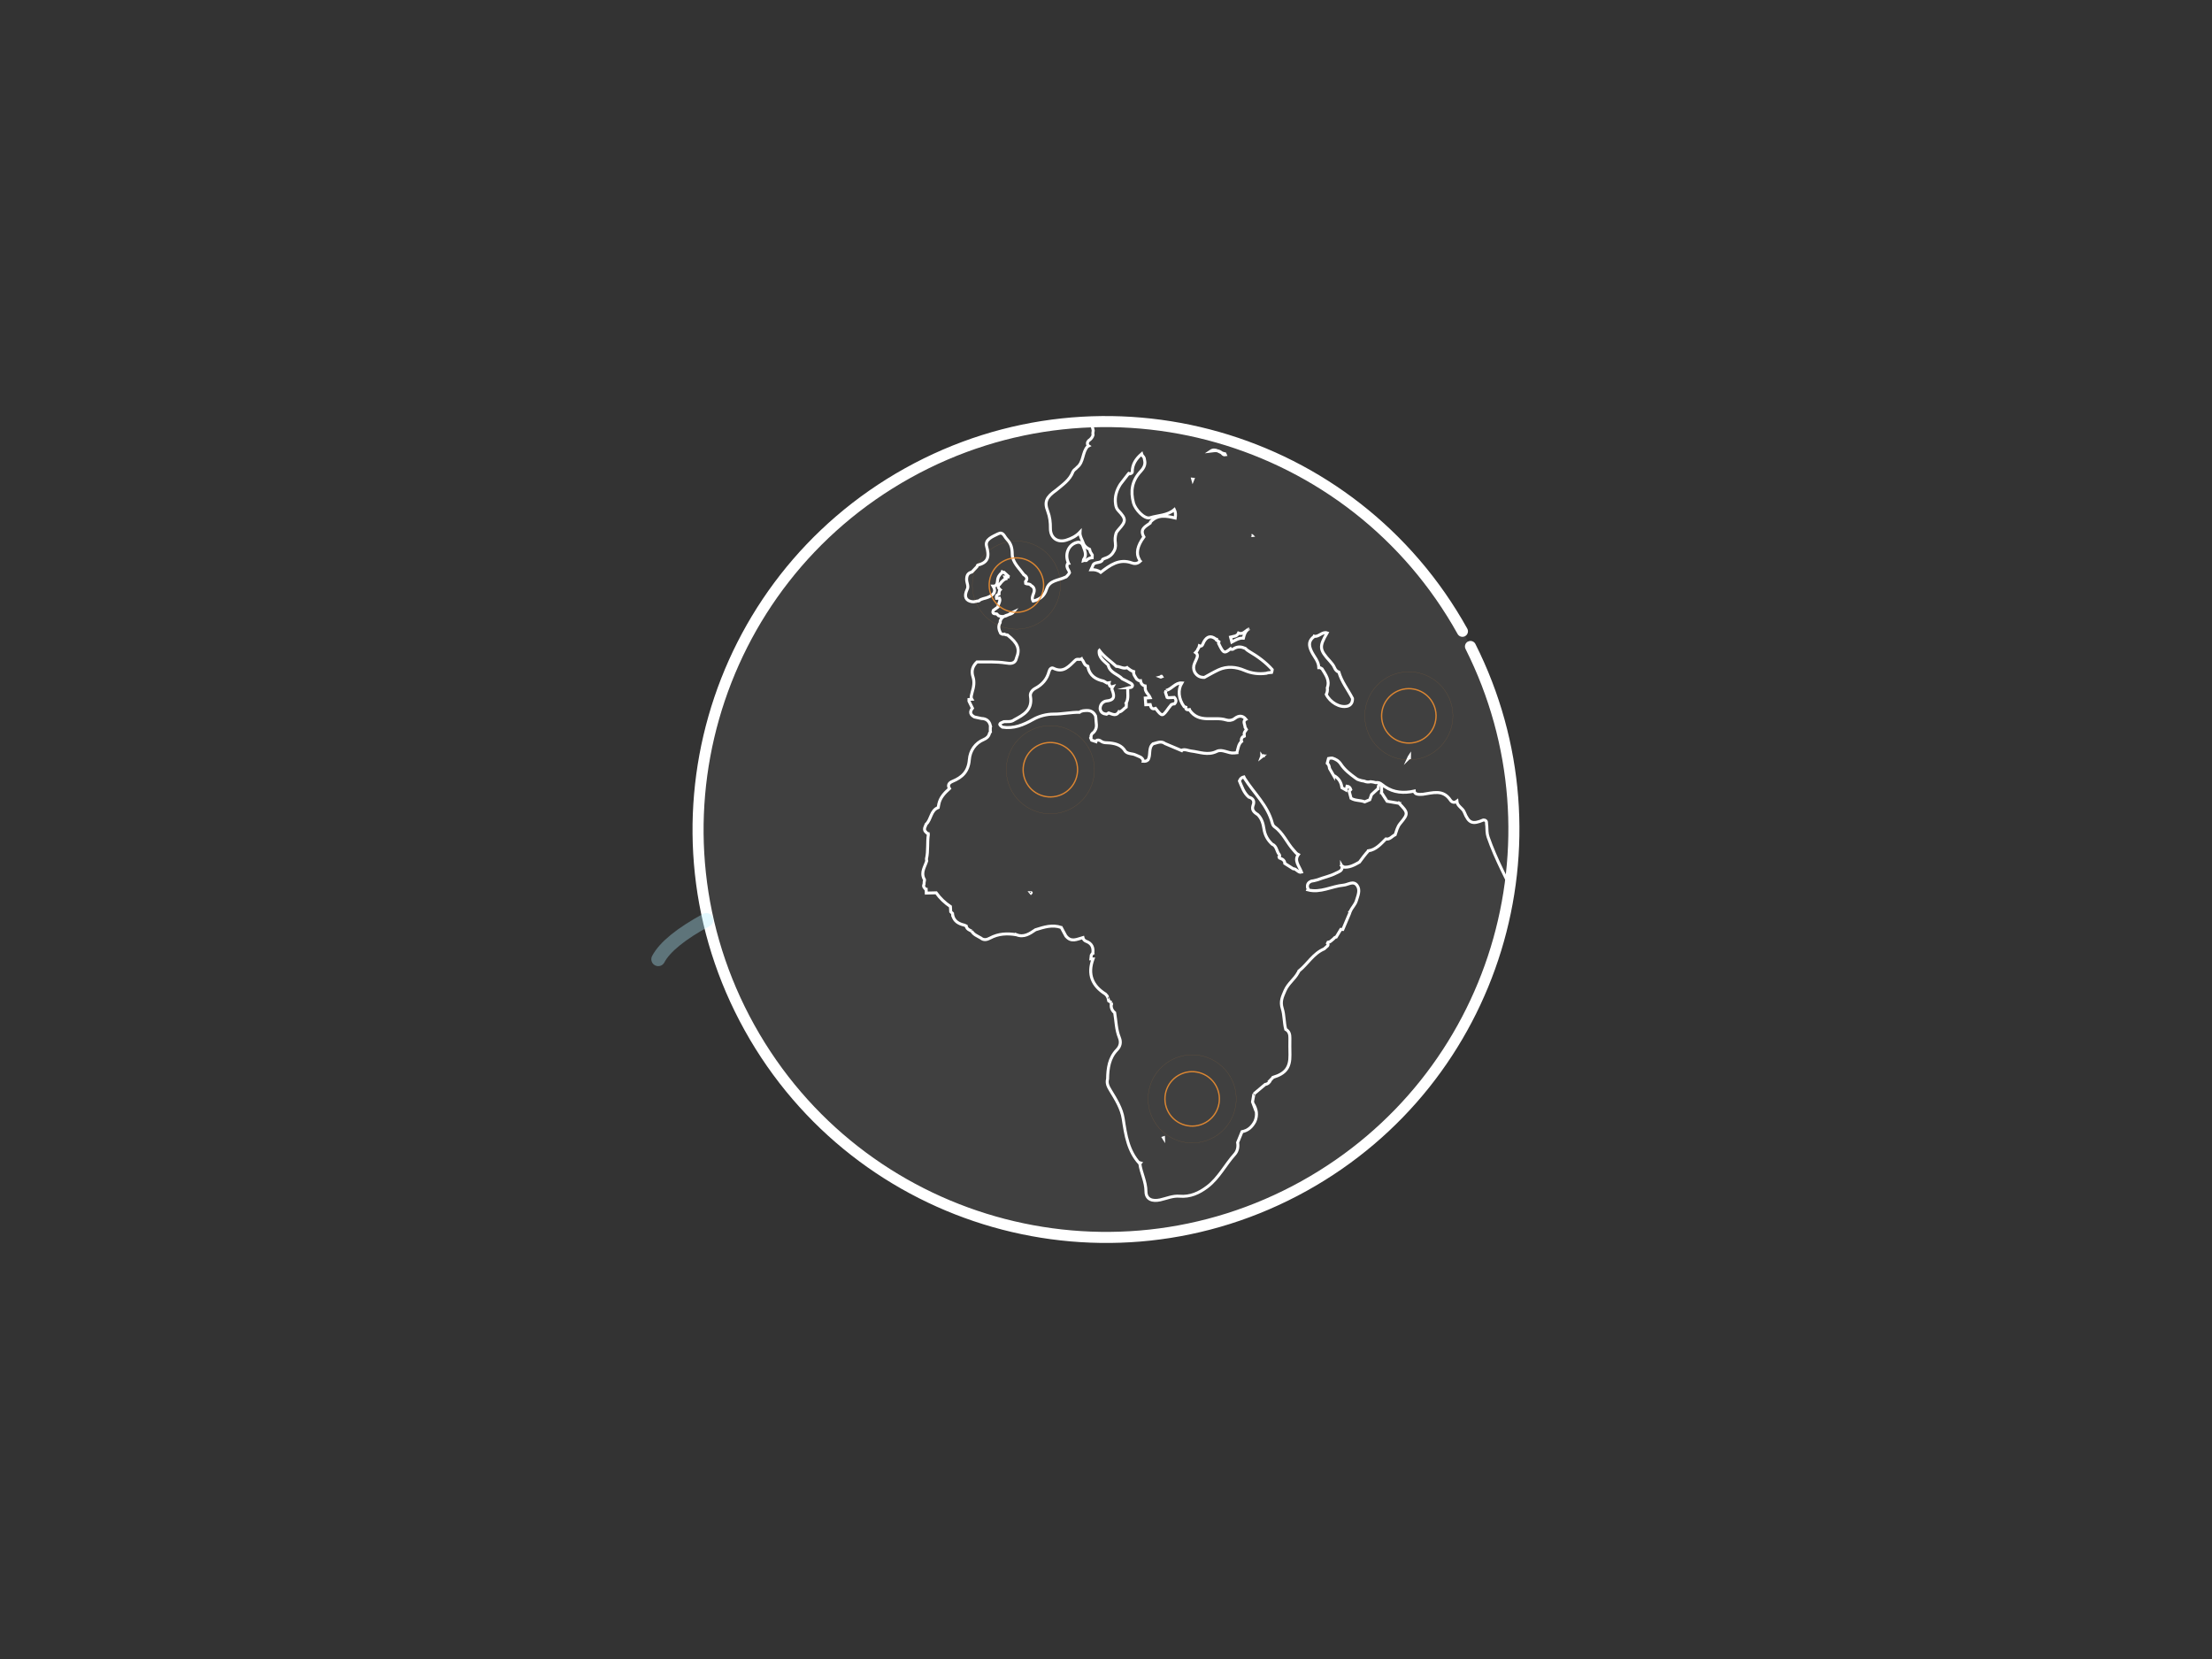 <svg xmlns="http://www.w3.org/2000/svg" viewBox="0 0 800 600" width="800" height="600" preserveAspectRatio="xMidYMid slice" style="width: 100%; height: 100%; transform: translate3d(0px, 0px, 0px);"><rect x="0" y="0" width="800" height="600" fill="#333333" stroke="none"/><defs><clipPath id="__lottie_element_2"><rect width="800" height="600" x="0" y="0"></rect></clipPath><mask id="__lottie_element_16" mask-type="alpha"><g transform="matrix(1,0,0,1,418.5,305.5)" opacity="1" style="display: block;"><path fill="rgb(168,172,165)" fill-opacity="1" d=" M-18.5,-153 C62.962,-153 129,-86.962 129,-5.5 C129,75.962 62.962,142 -18.5,142 C-99.962,142 -166,75.962 -166,-5.5 C-166,-86.962 -99.962,-153 -18.5,-153z"></path></g></mask><mask id="__lottie_element_23" mask-type="alpha"><g transform="matrix(1,0,0,1,418.5,305.5)" opacity="1" style="display: block;"><path fill="rgb(168,172,165)" fill-opacity="1" d=" M-18.5,-153 C62.962,-153 129,-86.962 129,-5.5 C129,75.962 62.962,142 -18.5,142 C-99.962,142 -166,75.962 -166,-5.5 C-166,-86.962 -99.962,-153 -18.5,-153z"></path></g></mask><clipPath id="__lottie_element_26"><path d="M0,0 L150,0 L150,150 L0,150z"></path></clipPath><mask id="__lottie_element_35" mask-type="alpha"><g transform="matrix(1,0,0,1,418.5,305.5)" opacity="1" style="display: block;"><path fill="rgb(168,172,165)" fill-opacity="1" d=" M-18.5,-153 C62.962,-153 129,-86.962 129,-5.5 C129,75.962 62.962,142 -18.5,142 C-99.962,142 -166,75.962 -166,-5.5 C-166,-86.962 -99.962,-153 -18.5,-153z"></path></g></mask><clipPath id="__lottie_element_39"><path d="M0,0 L150,0 L150,150 L0,150z"></path></clipPath><mask id="__lottie_element_48" mask-type="alpha"><g transform="matrix(1,0,0,1,418.5,305.5)" opacity="1" style="display: block;"><path fill="rgb(168,172,165)" fill-opacity="1" d=" M-18.5,-153 C62.962,-153 129,-86.962 129,-5.5 C129,75.962 62.962,142 -18.5,142 C-99.962,142 -166,75.962 -166,-5.5 C-166,-86.962 -99.962,-153 -18.5,-153z"></path></g></mask><clipPath id="__lottie_element_52"><path d="M0,0 L150,0 L150,150 L0,150z"></path></clipPath><mask id="__lottie_element_61" mask-type="alpha"><g transform="matrix(1,0,0,1,418.5,305.5)" opacity="1" style="display: block;"><path fill="rgb(168,172,165)" fill-opacity="1" d=" M-18.5,-153 C62.962,-153 129,-86.962 129,-5.5 C129,75.962 62.962,142 -18.5,142 C-99.962,142 -166,75.962 -166,-5.5 C-166,-86.962 -99.962,-153 -18.5,-153z"></path></g></mask><clipPath id="__lottie_element_65"><path d="M0,0 L150,0 L150,150 L0,150z"></path></clipPath></defs><g clip-path="url(#__lottie_element_2)"><g transform="matrix(0.486,0.874,-0.874,0.486,404.178,318.843)" opacity="1" style="display: block;"><path stroke-linecap="round" stroke-linejoin="miter" fill-opacity="0" stroke-miterlimit="4" stroke="rgb(255,255,255)" stroke-opacity="1" stroke-width="4" d=" M-12.291,-152.872 C66.291,-149.618 129,-84.882 129,-5.5 C129,75.962 62.962,142 -18.5,142 C-99.962,142 -166,75.962 -166,-5.5 C-166,-86.962 -99.962,-153 -18.5,-153"></path></g><g style="display: block;" transform="matrix(1,0,0,1,418.5,305.5)" opacity="0.935"><path fill="rgb(255,255,255)" fill-opacity="0.07" d=" M-18.5,-153 C62.962,-153 129,-86.962 129,-5.5 C129,75.962 62.962,142 -18.5,142 C-99.962,142 -166,75.962 -166,-5.5 C-166,-86.962 -99.962,-153 -18.5,-153z"></path></g><g mask="url(#__lottie_element_23)" style="display: block;"><g transform="matrix(0.538,-0.01,0.01,0.538,470.936,225.233)" opacity="1"><g opacity="1" transform="matrix(1,0,0,1,0,0)"><path stroke-linecap="butt" stroke-linejoin="miter" fill-opacity="0" stroke-miterlimit="10" stroke="rgb(255,255,255)" stroke-opacity="1" stroke-width="2" d=" M229.306,161.004 C230.29,165.444 232.847,169.208 234.246,173.453 C234.826,174.761 235.249,176.315 235.961,177.415 C235.887,182.357 235.388,187.283 234.814,192.198 C234.851,193.874 235.573,195.171 236.897,196.127 C237.864,196.64 238.841,197.135 239.817,197.622 C240.625,199.312 242.051,200.477 243.442,201.67 C243.671,201.828 243.89,201.995 244.115,202.155 C244.493,204.175 244.893,206.186 246.197,207.887 C246.197,207.887 246.197,207.889 246.197,207.889 C246.192,207.966 246.202,208.045 246.201,208.121 C243.94,209.139 245.416,210.777 245.658,212.21 C245.677,212.786 245.916,213.227 246.404,213.515 C246.766,213.588 247.115,213.689 247.459,213.814 C250.811,218.248 254.659,222.002 260.108,223.578 C261.622,222.063 260.66,220.555 260.093,219.049 C260.124,218.093 260.153,217.133 260.181,216.177 C260.181,216.177 260.18,216.158 260.18,216.158 C259.641,215.263 259.095,214.379 257.967,214.416 C257.678,211.454 257.806,208.428 256.639,205.605 C255.075,204.397 253.507,203.196 251.943,201.989 C251.943,201.989 251.943,201.989 251.943,201.989 C249.667,200.183 247.384,198.375 245.104,196.573 C245.137,196.404 245.174,196.249 245.197,196.065 C245.442,192.681 243.689,189.919 241.788,187.655 C239.466,184.902 238.983,182.343 240.412,179.201 C240.38,178.904 240.345,178.605 240.311,178.31 C240.518,178.214 240.727,178.123 240.953,178.001 C241.424,177.618 241.797,177.156 242.058,176.597 C242.765,175.219 242.651,173.63 242.916,172.143 C243.034,172.044 243.164,171.957 243.302,171.883 C243.628,172.427 243.966,172.961 244.287,173.5 C244.706,173.92 245.173,174.276 245.715,174.516 C247.232,175.063 248.747,175.589 250.314,175.833 C253.939,179.355 257.561,182.879 261.19,186.402 C261.264,187.587 261.333,188.768 261.405,189.95 C261.88,190.41 262.406,190.478 262.979,190.153 C263.12,190.038 263.239,189.924 263.347,189.806 C265.442,190.395 266.461,187.973 268.205,187.59 C268.783,186.015 270.639,185.211 270.661,183.298 C279.914,180.311 281.906,177.023 280.962,166.312 C280.472,165.887 279.981,165.458 279.487,165.027 C279.49,164.634 279.501,164.242 279.505,163.848 C279.505,163.848 279.504,163.848 279.504,163.848 C279.335,158.9 276.465,155.611 272.931,152.782 C267.215,148.204 264.815,146.001 264.467,142.605 C265.642,140.147 265.837,137.113 267.482,134.941 C268.16,134.199 268.765,133.433 268.654,132.397 C269.076,132.767 269.555,133.022 270.029,132.823 C273.733,131.268 276.752,131.644 279.395,135.116 C280.591,136.69 282.499,136.25 283.88,134.783 C285.053,133.537 285.977,132.027 287.586,131.269 C288.103,131.113 288.612,130.925 289.106,130.699 C290.731,129.667 292.755,129.768 294.373,128.732 C295.766,127.607 297.431,127.047 299.122,126.815 C306.267,125.831 311.017,121.196 315.602,116.052 C318.195,113.138 318.203,109.142 320.298,106.095 C321.402,102.337 323.454,99.058 325.157,95.591 C327.097,91.649 327.936,87.49 325.406,83.424 C324.442,81.875 324.046,80.255 323.973,78.487 C323.37,77.328 322.991,76.119 322.75,74.877 C322.761,74.062 322.775,73.246 322.787,72.429 C322.669,72.436 322.554,72.442 322.435,72.45 C322.411,72.122 322.393,71.792 322.381,71.467 C320.439,68.084 317.766,65.237 316.014,61.65 C315.034,59.639 313.392,57.872 311.116,58.208 C311.116,58.208 311.116,58.208 311.116,58.208 C310.031,56.704 309.324,55.283 310.772,53.47 C312.916,50.777 314.229,47.262 318.165,46.517 C319.906,46.191 320.687,44.786 320.65,43.027 C320.62,41.514 319.85,40.006 318.443,39.957 C314.66,39.83 311.105,35.972 307.017,39.517 C305.297,41.007 303.363,39.407 301.871,38.133 C300.782,37.201 299.805,35.315 300.761,34.567 C304.113,31.952 304.477,26.713 308.93,25.015 C310,26.934 309.784,29.402 311.689,30.736 C312.652,31.463 313.674,32.017 314.936,31.791 C317.617,29.943 321.294,30.361 323.889,28.322 C323.98,28.442 324.067,28.565 324.156,28.685 C326.302,30.398 325.637,32.877 325.824,35.125 C326.162,39.201 328.004,41.196 332.19,39.935 C332.76,39.59 333.254,39.147 333.735,38.693 C335.795,40.154 337.378,41.805 335.03,45.012 C334.919,47.773 335.934,50.413 335.643,53.239 C335.43,55.3 336.427,57.18 338.529,57.862 C340.656,58.557 342.292,57.714 343.217,55.574 C343.281,55.245 343.289,54.935 343.255,54.634 C343.438,54.615 343.612,54.565 343.769,54.458 C349.051,55.795 349.984,52.903 349.329,48.465 C349.329,48.465 349.328,48.465 349.328,48.465 C349.328,48.465 349.329,48.462 349.329,48.462 C349.617,48.526 349.913,48.552 350.208,48.541 C350.001,48.022 349.793,47.502 349.587,46.986 C349.151,45.872 348.711,44.761 348.275,43.652 C347.896,43.09 347.515,42.53 347.134,41.968 C347.213,41.898 347.296,41.839 347.375,41.762 C347.738,41.181 347.672,40.66 347.178,40.194 C347.178,40.194 346.949,40.389 346.949,40.389 C346.811,37.329 345.423,35.235 342.482,34.352 C342.482,34.352 342.498,34.346 342.498,34.346 C342.359,33.179 342.008,32.229 341.458,31.487 C341.048,30.516 340.397,29.647 339.948,28.702 C339.623,28.242 339.262,27.828 338.812,27.487 C338.683,27.391 338.564,27.281 338.441,27.174 C339.626,24.619 342.088,22.767 342.84,19.972 C342.722,19.873 342.606,19.772 342.491,19.67 C343.696,18.42 344.112,16.951 344.116,15.112 C344.124,8.523 346.004,6.568 352.351,6.114 C357.223,5.762 359.45,3.356 359.95,-2.139 C361.48,-2.288 362.298,-3.457 362.934,-4.934 C368.509,-17.901 372.669,-31.158 370.991,-45.634 C370.955,-46.264 370.837,-46.871 370.627,-47.465 C366.911,-51.051 367.91,-56.212 366.477,-60.555 C366.511,-60.505 366.536,-60.454 366.569,-60.402 C367.507,-59.072 368.76,-58.098 370.079,-57.202 C370.382,-57.044 370.694,-56.911 371.012,-56.793 C370.316,-52.254 372.672,-44.298 375.769,-41.198 C375.569,-40.964 375.382,-40.708 375.222,-40.394 C374.676,-37.305 376.705,-34.52 376.27,-31.452 C376.365,-30.887 376.498,-30.335 376.732,-29.809 C377.75,-27.519 378.405,-25.038 380.267,-23.23 C380.527,-23.137 380.786,-23.04 381.042,-22.944 C381.8,-22.707 382.869,-21.206 383.282,-22.616 C384.52,-26.829 386.183,-24.876 387.957,-23.223 C388.23,-23.218 388.508,-23.233 388.781,-23.261 C390.834,-25.463 387.814,-26.298 387.593,-27.889 C386.632,-29.144 385.716,-30.45 384.193,-31.076 C379.75,-33.902 381.679,-39.075 380.032,-42.932 C380.105,-43.289 380.106,-43.649 380.038,-44.006 C380.038,-44.006 380.038,-44.006 380.038,-44.006 C380.038,-44.006 380.039,-44.006 380.04,-44.006 C380.555,-44.307 381.071,-44.603 381.587,-44.904 C382.819,-44.962 384.241,-44.852 383.261,-46.878 C378.818,-55.645 372.494,-63.353 369.356,-72.851 C369.615,-75.727 367.633,-77.186 365.804,-78.741 C365.421,-79.903 365.031,-81.065 364.646,-82.228 C363.138,-82.252 361.262,-82.673 362.265,-79.944 C362.771,-79.385 363.107,-78.51 363.909,-78.492 C363.065,-77.545 361.941,-76.8 361.632,-75.474 C359.415,-78.002 356.639,-79.775 353.644,-81.256 C351.709,-81.776 349.827,-81.584 347.985,-80.82 C346.819,-79.929 345.66,-79.048 344.445,-78.25 C344.044,-78.055 343.65,-77.832 343.279,-77.575 C342.182,-79.142 340.313,-80.267 340.469,-82.546 C341.363,-82.507 342.4,-82.224 342.855,-83.299 C343.005,-83.655 342.725,-84.553 342.407,-84.706 C341.053,-85.372 339.948,-84.912 339.211,-83.555 C339.04,-83.38 338.87,-83.206 338.697,-83.031 C338.635,-83.085 338.579,-83.144 338.515,-83.198 C336.309,-85.351 338.043,-87.547 338.452,-89.724 C339.798,-96.855 343.19,-103.39 344.35,-110.563 C346.131,-121.568 346.78,-122.364 357.196,-124.625 C357.35,-124.854 357.504,-125.082 357.661,-125.307 C357.851,-126.138 358.172,-126.695 358.581,-127.074 C359.356,-127.301 360.118,-127.559 360.872,-127.835 C362.533,-127.897 364.337,-127.504 365.109,-128.854 C365.466,-129.48 365.852,-130.011 366.256,-130.47 C369.654,-132.478 373.058,-133.036 376.783,-131.583 C377.686,-131.154 378.596,-130.758 379.559,-130.562 C378.945,-129.476 379.184,-128.809 381.738,-129.195 C384.039,-129.544 385.176,-132.286 387.688,-132.106 C387.688,-132.106 387.688,-132.105 387.688,-132.105 C387.752,-131.757 387.834,-131.415 387.937,-131.078 C387.937,-131.078 388.317,-131.149 388.317,-131.149 C388.317,-131.149 388.704,-131.149 388.704,-131.149 C388.137,-132.605 393.793,-134.907 388.118,-135.669 C386.677,-136.22 385.73,-137.399 385.589,-138.629 C385.613,-138.977 385.643,-139.327 385.685,-139.672 C385.703,-139.737 385.707,-139.803 385.73,-139.869 C386.494,-141.952 386.77,-144.09 386.897,-146.246 C387.177,-147.856 387.352,-149.473 387.213,-151.122 C387.149,-151.351 387.132,-151.56 387.087,-151.778 C387.094,-151.932 387.1,-152.085 387.107,-152.237 C388.144,-153.445 388.383,-155.184 389.011,-156.663 C391.865,-158.93 394.919,-159.362 398.192,-157.695 C398.988,-156.7 399.667,-155.884 400.275,-155.221 C401.03,-153.604 402.726,-152.77 404.252,-152.499 C405.884,-152.211 406.01,-153.596 406.248,-154.838 C406.718,-155.3 407.221,-155.842 407.797,-156.487 C407.846,-157.868 408.425,-159.176 408.996,-160.477 C409.534,-161.084 410.208,-161.476 411.145,-161.476 C411.163,-161.096 411.163,-160.709 411.128,-160.315 C411.232,-158.956 411.961,-157.632 411.484,-156.237 C409.049,-149.143 409.752,-141.623 409.06,-134.339 C408.604,-129.536 407.8,-125.611 404.417,-122.337 C404.55,-122.118 404.623,-121.875 404.631,-121.616 C407.769,-120.454 407.987,-117.959 406.91,-115.381 C405.415,-111.797 406.31,-108.544 407.304,-105.091 C408.683,-100.307 410.93,-95.996 413.484,-91.825 C417.546,-85.192 421.736,-78.639 425.747,-71.974 C426.714,-70.365 426.847,-67.489 429.176,-67.962 C431.372,-68.409 431.706,-71.124 432.108,-73.257 C432.776,-76.811 429.968,-80.068 431.253,-83.674 C434.361,-84.519 435.209,-85.959 432.43,-88.357 C432.43,-88.357 432.43,-88.358 432.43,-88.358 C432.066,-91.456 430.961,-95.246 434.166,-96.96 C438.851,-99.468 436.56,-101.267 434.601,-103.975 C432.529,-106.838 430.1,-110.132 434.246,-113.435 C435.019,-113.021 435.825,-113.196 435.861,-114.05 C435.906,-115.17 435.449,-116.248 434.066,-116.398 C434.066,-116.398 434.066,-116.397 434.063,-116.397 C434.063,-116.397 434.063,-116.398 434.063,-116.398 C433.934,-119.697 428.951,-120.084 429.751,-123.942 C430.767,-128.477 429.116,-129.532 425.186,-127.617 C425.186,-127.617 425.184,-127.617 425.184,-127.617 C422.684,-128.588 422.736,-130.953 422.637,-133.011 C422.479,-136.345 422.549,-139.686 421.498,-142.903 C420.403,-145.499 420.449,-147.752 423.277,-149.179 C423.369,-149.301 423.456,-149.431 423.544,-149.557 C423.984,-149.323 424.423,-149.088 424.868,-148.855 C425.368,-150.341 425.873,-151.828 426.374,-153.315 C427.021,-153.307 427.668,-153.297 428.315,-153.289 C428.346,-152.328 428.259,-150.883 429.273,-150.842 C430.886,-150.781 430.573,-152.349 430.573,-153.482 C430.573,-153.482 430.573,-153.482 430.573,-153.482 C434.268,-159.324 435.635,-159.714 441.355,-156.249 C442.693,-155.441 443.931,-154.684 445.536,-155.018 C443.692,-167.277 448.146,-177.467 455.446,-186.725 C457.751,-187.638 461.463,-184.814 462.425,-188.449 C463.442,-192.28 460.399,-195.033 457.481,-196.742 C454.719,-198.359 452.836,-200.498 451.249,-203.129 C451.051,-203.661 450.853,-204.195 450.655,-204.728 C449.708,-206.919 445.331,-206.76 446.812,-210.617 C446.812,-210.617 446.812,-210.617 446.808,-210.617 C449.484,-219.042 448.811,-221.671 442.402,-227.075 C440.868,-228.37 440.026,-229.804 441.362,-231.552 C443.342,-234.142 443.498,-230.928 444.438,-230.343 C445.921,-229.413 447.406,-228.612 449.199,-228.638 C450.055,-231.652 450.65,-235.031 455.082,-233.115 C457.37,-229.249 460.331,-230.03 463.442,-231.85 C463.445,-231.85 463.445,-231.85 463.445,-231.85 C464.562,-230.905 465.655,-231.051 466.738,-231.919 C468.019,-231.893 468.932,-232.323 468.821,-233.842 C468.684,-235.776 467.186,-236.162 465.737,-236.583 C465.678,-236.792 465.556,-236.955 465.379,-237.073 C465.852,-240.086 465.288,-242.609 462.278,-243.978 C462.278,-243.978 462.278,-243.979 462.275,-243.979 C461.613,-245.049 460.829,-246.073 461.063,-247.47 C463.615,-249.091 464.934,-250.968 462.303,-253.675 C462.303,-253.675 462.303,-253.673 462.303,-253.673 C462.99,-257.532 461.129,-259.238 457.588,-259.526 C457.588,-259.526 457.588,-259.525 457.588,-259.525 C455.249,-260.235 452.913,-260.94 450.577,-261.648 C449.477,-258.88 445.88,-258.61 444.912,-255.709 C443.777,-256.131 442.647,-256.552 441.512,-256.973 C439.586,-257.645 437.77,-259.95 435.635,-257.37 C435.635,-257.369 435.635,-257.367 435.639,-257.366 C435.639,-257.366 435.642,-257.347 435.642,-257.347 C433.748,-259.936 430.883,-259.249 428.34,-259.575 C423.424,-260.203 418.363,-260.205 413.603,-261.441 C404.716,-263.747 396.032,-265.849 387.1,-261.674 C384.868,-260.629 382.32,-260.043 379.747,-260.731 C375.599,-257.014 379.576,-255.384 381.621,-253.373 C383.928,-251.102 387.729,-249.508 386.007,-245.645 C383.058,-248.639 379.122,-249.992 375.632,-252.09 C375.237,-252.511 374.875,-253.037 374.508,-253.546 C374.481,-255.607 373.218,-256.621 369.421,-255.492 C369.567,-255.12 369.713,-254.746 369.861,-254.372 C369.808,-254.327 369.762,-254.293 369.706,-254.243 C369.277,-250.454 367.545,-248.545 363.487,-248.448 C361.702,-248.406 359.487,-248.621 357.794,-247.266 C357.818,-247.277 357.84,-247.288 357.864,-247.297 C357.864,-247.297 357.774,-247.253 357.774,-247.253 C357.781,-247.258 357.787,-247.262 357.794,-247.266 C356.046,-246.509 354.284,-245.815 352.712,-244.641 C348.119,-241.199 344.376,-241.949 341.745,-246.839 C341.067,-248.097 340.288,-249.148 339.079,-249.86 C338.708,-250.264 338.335,-250.668 337.967,-251.072 C331.398,-254.796 324.72,-253.669 319.297,-249.47 C314.012,-245.378 309.98,-244.829 305.507,-249.887 C301.705,-248.017 296.321,-248.53 295.404,-251.458 C292.663,-260.213 288.145,-256.864 283.349,-254.705 C283.349,-254.705 283.349,-254.705 283.349,-254.705 C282.163,-254.555 280.976,-254.406 279.788,-254.257 C276.772,-254.818 273.774,-255.115 270.86,-253.741 C270.86,-253.741 270.86,-253.741 270.86,-253.741 C267.855,-252.468 262.325,-256.555 262.093,-249.402 C260.71,-248.9 259.019,-248.64 259.219,-246.563 C259.337,-245.384 260.089,-244.991 261.175,-245.634 C261.175,-245.633 261.175,-245.633 261.175,-245.633 C262.229,-242.376 269.488,-238.756 260.643,-236.082 C258.751,-235.779 256.86,-235.476 254.956,-235.177 C254.959,-235.176 254.961,-235.175 254.961,-235.175 C253.657,-234.874 252.353,-234.574 251.046,-234.273 C249.316,-231.042 246.148,-232.448 243.604,-231.854 C243.454,-231.766 243.308,-231.673 243.164,-231.577 C242.626,-232.092 241.996,-232.442 241.479,-232.011 C240.474,-231.174 240.91,-230.387 241.446,-229.621 C241.298,-229.274 241.187,-228.899 241.137,-228.476 C241.75,-226.181 241.438,-223.687 242.342,-221.45 C235.854,-221.95 231.671,-227.795 225.726,-229.562 C225.668,-230.169 225.606,-230.773 225.545,-231.378 C226.613,-231.083 228.173,-230.455 228.216,-232.148 C228.276,-234.405 226.553,-235.46 224.44,-235.715 C224.44,-235.715 224.44,-235.716 224.44,-235.716 C224.395,-236.095 224.27,-236.448 224.072,-236.77 C223.326,-238.247 222.58,-239.724 221.834,-241.203 C218.477,-242.836 215.586,-247.35 211.261,-243.003 C211.261,-243.002 211.261,-243.001 211.261,-243.001 C209.422,-243.553 207.583,-244.552 205.747,-244.548 C203.46,-244.541 200.941,-244.009 201.668,-240.416 C201.996,-238.788 204.711,-236.942 201.684,-235.494 C198.721,-234.074 195.781,-231.219 192.228,-234.317 C191.731,-234.267 191.241,-234.22 190.748,-234.174 C189.39,-233.486 188.307,-233.238 187.458,-233.38 C187.132,-233.522 186.806,-233.658 186.48,-233.791 C185.611,-234.45 185.171,-235.815 185.118,-237.806 C180.844,-237.025 176.575,-236.242 172.301,-235.462 C168.871,-232.259 164.865,-232.036 160.733,-233.414 C158,-234.325 155.632,-235.273 156.168,-230.706 C156.456,-229.938 156.742,-229.172 157.032,-228.405 C157.032,-228.405 157.031,-228.407 157.034,-228.407 C157.031,-228.406 157.032,-228.405 157.032,-228.405 C155.377,-225.366 153.734,-222.314 149.738,-222.128 C149.423,-222.54 149.107,-222.951 148.792,-223.365 C148.792,-223.364 148.792,-223.364 148.792,-223.364 C148.792,-223.364 148.792,-223.364 148.792,-223.364 C152.501,-232.58 153.792,-242.508 156.8,-251.936 C155.653,-253.209 154.503,-254.483 153.355,-255.755 C153.402,-256.138 153.377,-256.517 153.286,-256.892 C153.286,-256.892 153.285,-256.892 153.285,-256.892 C149.125,-262.25 143.167,-264.788 137.36,-267.571 C137.36,-267.571 137.268,-267.602 137.268,-267.602 C135.9,-266.442 134.113,-266.2 132.592,-265.373 C131.744,-264.785 130.9,-264.199 130.051,-263.614 C130.051,-263.614 130.049,-263.614 130.049,-263.615 C127.146,-262.188 128.245,-266.015 126.665,-266.33 C126.665,-266.33 126.665,-266.33 126.665,-266.33 C126.665,-266.33 126.665,-266.33 126.665,-266.33 C125.927,-266.486 125.13,-266.914 124.464,-266.754 C121.416,-266.028 118.211,-263.978 117.786,-269.924 C117.632,-272.091 114.49,-272.208 112.382,-272.381 C110.218,-272.56 109.224,-271.038 108.81,-269.223 C107.732,-264.538 107.059,-259.854 110.783,-255.889 C110.801,-254.658 110.816,-253.427 110.831,-252.199 C110.831,-252.199 110.831,-252.199 110.834,-252.199 C110.834,-252.199 110.831,-252.198 110.831,-252.197 C110.019,-252.142 109.204,-252.089 108.389,-252.035 C108.168,-251.332 107.948,-250.625 107.725,-249.921 C107.581,-249.527 107.438,-249.133 107.293,-248.738 C107.293,-248.738 107.293,-248.738 107.293,-248.738 C106.825,-248.348 106.355,-247.956 105.882,-247.566 C105.882,-247.566 105.882,-247.565 105.882,-247.564 C103.997,-246.095 102.684,-241.698 99.679,-246.809 C99.085,-247.822 95.577,-245.513 93.531,-243.207 C92.601,-243.091 92.175,-242.132 92.055,-240.668 C92.055,-240.668 92.055,-240.667 92.055,-240.666 C91.003,-238.341 88.603,-237.65 86.882,-236.139 C81.678,-231.577 76.274,-227.092 76.03,-219.176 C77.126,-218.794 78.223,-218.414 79.321,-218.034 C79.321,-218.034 79.318,-218.034 79.318,-218.034 C80.139,-217.574 80.958,-217.114 81.777,-216.655 C81.777,-216.655 81.777,-216.655 81.777,-216.655 C82.558,-215.592 83.523,-214.586 82.897,-213.064 C82.143,-212.983 81.391,-212.9 80.638,-212.823 C77.644,-210.131 73.908,-209.124 70.221,-208.031 C66.818,-207.022 66.414,-205.423 67.729,-201.89 C69.717,-196.559 74.495,-194.937 78.204,-191.867 C78.56,-188.83 76.461,-189.327 74.787,-189.219 C74.562,-189.314 74.331,-189.404 74.098,-189.492 C70.723,-191.73 67.401,-194.141 62.972,-192.863 C62.891,-194.324 62.009,-194.888 60.706,-194.984 C59.789,-193.511 58.996,-192.036 60.689,-190.552 C59.91,-190.101 59.134,-189.65 58.355,-189.2 C58.347,-188.817 58.338,-188.433 58.33,-188.047 C58.33,-188.048 58.63,-187.741 58.63,-187.741 C58.63,-187.738 58.629,-187.736 58.628,-187.735 C58.528,-187.839 58.429,-187.944 58.33,-188.047 C57.221,-188.441 56.111,-188.833 55.001,-189.227 C54.501,-190 54.002,-190.777 53.504,-191.55 C53.256,-189.455 53.49,-187.539 52.636,-185.739 C52.636,-185.739 52.636,-185.739 52.636,-185.739 C52.306,-185.684 51.977,-185.645 51.649,-185.626 C50.261,-181.809 49.869,-178.126 53.094,-174.968 C53.301,-174.761 53.492,-174.545 53.672,-174.323 C53.515,-174.484 53.337,-174.633 53.124,-174.76 C48.012,-177.823 47.259,-182.859 46.482,-188.022 C46,-189.082 45.737,-190.347 44.998,-191.168 C42.875,-193.535 40.002,-193.868 37.092,-193.456 C35.575,-193.242 33.723,-192.47 33.955,-190.622 C34.004,-190.233 34.037,-189.847 34.068,-189.46 C33.581,-188.753 33.379,-187.897 33.569,-186.926 C33.757,-185.981 33.87,-185.05 33.917,-184.132 C33.618,-181.449 33.048,-178.797 32.569,-176.14 C32.545,-176.078 32.526,-176.018 32.5,-175.956 C32.278,-175.394 32.205,-174.804 32.239,-174.208 C32.049,-172.996 31.895,-171.781 31.808,-170.557 C32.822,-168.469 33.926,-166.444 34.087,-164.011 C34.348,-159.947 36.51,-157.186 40.089,-155.455 C40.127,-155.432 40.299,-155.278 40.307,-155.271 C35.551,-157.42 30.184,-157.369 25.444,-159.575 C22.409,-159.704 19.19,-161.015 16.379,-159.609 C13.309,-160.22 10.696,-161.929 8.445,-164.618 C5.596,-163.16 5.972,-161.427 8.255,-159.886 C10.074,-158.659 12.014,-157.622 13.935,-156.547 C13.911,-156.192 13.946,-155.841 14.122,-155.512 C16.443,-151.134 15.225,-149.741 10.626,-151.038 C10.094,-151.187 9.512,-150.905 8.998,-150.648 C8.622,-150.442 8.251,-150.223 7.877,-150.001 C7.282,-150.005 6.689,-150.015 6.095,-150.02 C3.523,-149.399 0.217,-147.439 -1.48,-148.415 C-6.102,-151.08 -9.022,-148.219 -12.447,-146.437 C-12.997,-145.848 -13.545,-145.259 -14.097,-144.671 C-14.754,-144.494 -15.462,-144.341 -16.06,-144.066 C-16.554,-143.819 -16.973,-143.478 -17.317,-143.038 C-17.364,-142.53 -17.492,-142.086 -17.668,-141.68 C-18.268,-141.31 -18.868,-140.939 -19.471,-140.568 C-20.221,-140.145 -20.977,-139.726 -21.73,-139.303 C-23.893,-138.488 -24.495,-136.475 -25.206,-134.545 C-26.123,-133.406 -26.801,-131.279 -28.606,-132.3 C-30.603,-133.425 -29.216,-135.403 -28.887,-137.031 C-28.89,-137.031 -28.889,-137.031 -28.892,-137.031 C-28.892,-137.031 -28.889,-137.031 -28.889,-137.031 C-28.889,-137.031 -28.781,-137.05 -28.781,-137.05 C-28.944,-142.271 -30.997,-144.438 -35.399,-144.02 C-40.573,-143.531 -39.079,-140.303 -38.164,-137.169 C-37.727,-135.665 -38.069,-134.017 -37.847,-132.437 C-37.682,-131.875 -37.51,-131.318 -37.155,-130.862 C-37.125,-130.823 -37.09,-130.784 -37.059,-130.745 C-37.09,-130.709 -37.123,-130.69 -37.155,-130.648 C-37.331,-130.412 -37.237,-130.134 -36.875,-129.809 C-36.006,-127.798 -36.371,-126.312 -38.757,-126.366 C-40.619,-126.408 -43.534,-124.52 -43.736,-128.607 C-42.581,-130.656 -43.766,-131.659 -45.384,-132.472 C-45.419,-132.456 -45.457,-132.439 -45.495,-132.424 C-45.58,-132.497 -45.67,-132.569 -45.758,-132.642 C-45.464,-133.296 -45.57,-133.922 -46.133,-134.518 C-48.826,-138.782 -54.081,-138.932 -57.564,-142.032 C-61.866,-145.863 -66.872,-148.202 -72.804,-147.631 C-77.759,-149.28 -83.417,-149.797 -85.581,-155.946 C-85.581,-155.946 -85.581,-155.946 -85.581,-155.946 C-90.115,-157.414 -94.411,-160.346 -99.515,-158.357 C-103.128,-159.309 -106.78,-160.596 -109.876,-157.097 C-109.873,-157.097 -109.873,-157.097 -109.873,-157.097 C-109.873,-157.097 -109.873,-157.097 -109.876,-157.094 C-109.876,-157.094 -109.979,-157.19 -109.979,-157.19 C-110.458,-156.85 -110.949,-156.531 -111.451,-156.23 C-111.96,-155.925 -112.458,-155.609 -112.958,-155.289 C-114.25,-154.666 -115.469,-153.836 -116.875,-153.557 C-119.012,-150.002 -123.092,-150.435 -126.166,-148.801 C-126.953,-148.189 -127.664,-147.473 -128.356,-146.732 C-129.716,-145.743 -130.892,-144.556 -131.925,-143.255 C-132.919,-142.522 -134.037,-141.963 -135.399,-141.734 C-138.511,-139.895 -139.538,-137.193 -138.432,-133.716 C-138.211,-133.029 -138.081,-132.377 -137.996,-131.739 C-138.244,-130.779 -138.336,-129.784 -138.165,-128.775 C-138.598,-127.326 -139.582,-126.064 -141.219,-125.017 C-142.174,-124.035 -142.35,-122.952 -141.624,-121.754 C-141.508,-121.65 -141.394,-121.587 -141.28,-121.51 C-141.28,-121.51 -141.28,-121.51 -141.28,-121.51 C-141.514,-121.39 -141.752,-121.269 -141.984,-121.148 C-145.717,-117.232 -144.673,-110.682 -149.28,-107.248 C-150.11,-106.186 -151.48,-105.686 -152.103,-104.406 C-154.332,-98.769 -159.231,-95.769 -163.566,-92.227 C-170.338,-87.62 -171.9,-84.537 -169.594,-78.191 C-168.201,-74.358 -167.865,-70.597 -167.983,-66.632 C-168.173,-60.201 -163.468,-56.703 -157.406,-58.486 C-153.868,-59.526 -150.699,-61.077 -148.16,-63.69 C-148.411,-60.845 -146.654,-58.245 -145.802,-55.535 C-144.93,-53.871 -143.54,-52.807 -141.904,-52.028 C-141.878,-51.952 -141.854,-51.882 -141.831,-51.805 C-141.736,-51.234 -141.588,-50.666 -141.377,-50.127 C-140.937,-49.39 -140.551,-48.748 -140.191,-48.159 C-140.218,-47.559 -140.249,-46.958 -140.276,-46.358 C-141.882,-46.303 -143.179,-45.628 -144.278,-44.542 C-144.702,-44.511 -145.128,-44.526 -145.578,-44.655 C-145.82,-44.631 -146.043,-44.565 -146.257,-44.492 C-146.21,-44.714 -146.173,-44.944 -146.111,-45.163 C-143.519,-48.314 -145.333,-51.461 -146.311,-54.508 C-146.891,-56.317 -148.372,-57.283 -150.379,-56.804 C-156.141,-55.435 -158.945,-48.85 -156.271,-43.003 C-156.256,-42.979 -156.242,-42.951 -156.229,-42.927 C-156.381,-42.923 -156.526,-42.92 -156.691,-42.905 C-157.792,-41.268 -157.28,-39.757 -156.348,-38.28 C-156.348,-38.28 -156.342,-38.266 -156.342,-38.266 C-155.948,-37.601 -155.746,-37.034 -155.693,-36.544 C-156.285,-35.509 -157.122,-34.648 -157.983,-33.804 C-158.201,-33.716 -158.424,-33.632 -158.656,-33.551 C-163.181,-31.437 -169.34,-31.838 -171.347,-25.769 C-172.9,-21.055 -176.12,-18.919 -180.502,-17.958 C-181.527,-19.724 -180.797,-21.318 -180.127,-22.97 C-179.21,-25.21 -179.417,-27.185 -181.727,-28.478 C-182.575,-29.84 -184.151,-29.232 -185.275,-29.856 C-185.31,-30.27 -185.339,-30.684 -185.373,-31.1 C-183.587,-33.223 -184.669,-34.641 -186.485,-35.88 C-186.485,-35.88 -186.485,-35.882 -186.485,-35.882 C-189.451,-40.23 -193.963,-44.278 -193.945,-49.588 C-193.927,-53.925 -194.555,-56.754 -197.441,-59.927 C-199.256,-61.923 -199.788,-65.266 -203.31,-63.523 C-206.863,-61.768 -212.298,-59.998 -211.093,-55.338 C-209.303,-48.436 -210.091,-44.407 -217.257,-42.82 C-217.49,-42.768 -217.608,-42.155 -217.783,-41.803 C-218.953,-40.614 -220.123,-39.425 -221.294,-38.236 C-223.906,-37.638 -224.869,-36.093 -224.919,-33.252 C-224.964,-30.947 -223.427,-28.672 -224.781,-26.377 C-224.781,-26.377 -224.793,-26.367 -224.793,-26.367 C-226.97,-21.873 -225.837,-19.049 -221.569,-18.268 C-219.986,-17.98 -218.533,-18.694 -217,-18.756 C-215.181,-20.311 -212.787,-20.231 -210.737,-21.084 C-207.409,-22.465 -204.823,-24.379 -207.177,-28.439 C-204.79,-28.331 -204.354,-30.443 -204.179,-32.129 C-203.934,-34.52 -202.79,-36.058 -201.108,-37.409 C-201.013,-37.586 -200.953,-37.776 -200.887,-37.962 C-200.345,-37.703 -199.801,-37.443 -199.258,-37.183 C-199.258,-37.183 -199.258,-37.183 -199.255,-37.187 C-198.46,-36.441 -197.664,-35.696 -196.869,-34.95 C-196.869,-34.95 -196.991,-34.464 -196.991,-34.464 C-197.702,-34.476 -198.415,-34.484 -199.131,-34.495 C-198.944,-34.086 -198.757,-33.675 -198.569,-33.265 C-199.738,-32.885 -200.646,-32.086 -201.499,-31.195 C-201.94,-30.655 -202.378,-30.112 -202.821,-29.57 C-204.281,-28.426 -203.832,-27.312 -202.765,-26.21 C-202.765,-26.21 -202.765,-26.21 -202.765,-26.21 C-202.765,-26.21 -202.765,-26.209 -202.765,-26.208 C-202.676,-26.127 -202.585,-26.044 -202.49,-25.961 C-202.528,-25.926 -202.572,-25.902 -202.607,-25.865 C-202.964,-25.359 -203.194,-24.802 -203.297,-24.183 C-203.304,-23.822 -203.304,-23.464 -203.307,-23.102 C-204.428,-22.659 -205.487,-22.162 -205.069,-20.253 C-204.401,-20.282 -203.735,-20.311 -203.069,-20.339 C-202.229,-18.191 -204.154,-16.454 -204.159,-14.44 C-205.237,-13.687 -206.313,-12.931 -207.388,-12.177 C-208.424,-9.577 -206.417,-10.01 -205.093,-9.758 C-204.704,-9.349 -204.319,-8.939 -203.934,-8.533 C-202.623,-7.936 -201.428,-7.825 -200.309,-7.989 C-199.356,-8.505 -198.28,-8.791 -197.24,-9.086 C-195.929,-9.773 -194.704,-10.599 -193.495,-11.096 C-194.371,-9.942 -195.769,-9.502 -197.24,-9.086 C-198.207,-8.578 -199.22,-8.153 -200.309,-7.989 C-201.375,-7.416 -202.29,-6.556 -202.832,-5.069 C-202.866,-4.689 -202.893,-4.306 -202.913,-3.919 C-202.913,-3.919 -202.913,-3.919 -202.913,-3.919 C-204.504,-1.476 -203.885,0.913 -202.753,3.291 C-201.934,3.926 -201.115,4.204 -200.293,3.931 C-199.636,4.335 -198.909,4.515 -198.14,4.554 C-191.304,10.179 -189.836,14.066 -192.333,19.947 C-192.333,19.947 -192.348,19.967 -192.348,19.967 C-193.324,24.406 -196.859,23.788 -199.678,23.306 C-206.106,22.209 -212.55,22.438 -218.997,22.262 C-221.944,24.978 -223.118,28.169 -221.867,32.216 C-220.789,35.703 -221.5,39.149 -222.602,42.521 C-222.911,44.137 -223.836,45.818 -222.922,47.285 C-223.554,47.324 -224.186,47.364 -224.824,47.403 C-224.827,47.773 -224.842,48.14 -224.865,48.507 C-224.116,50.104 -223.367,51.7 -222.618,53.296 C-224.77,55.842 -224.047,57.753 -221.363,59.23 C-219.804,59.596 -218.246,59.959 -216.69,60.326 C-213.584,60.465 -211.535,61.964 -210.793,65.144 C-210.793,65.144 -210.793,65.144 -210.793,65.144 C-210.793,65.144 -210.795,65.144 -210.795,65.144 C-210.837,66.313 -210.877,67.48 -210.919,68.651 C-210.88,68.923 -210.841,69.195 -210.806,69.47 C-210.987,69.773 -211.188,70.067 -211.448,70.324 C-211.982,72.419 -213.378,73.678 -215.283,74.431 C-221.297,76.809 -224.767,81.895 -225.352,87.832 C-226.129,95.8 -230.375,99.65 -236.938,102.194 C-239.328,103.119 -240.437,104.718 -239.044,106.997 C-242.371,109.88 -245.507,112.898 -246.47,117.555 C-246.473,117.555 -246.473,117.555 -246.473,117.555 C-246.606,118.24 -246.737,118.923 -246.867,119.612 C-252.01,121.436 -251.693,127.565 -255.189,130.685 C-255.695,132.162 -256.896,133.508 -256.031,135.251 C-255.674,135.649 -255.316,136.046 -254.956,136.444 C-254.636,136.829 -254.29,137.022 -253.912,137.064 C-253.892,137.274 -253.874,137.473 -253.854,137.699 C-254.763,143.048 -254.056,148.567 -255.384,153.885 C-255.392,154.383 -255.357,154.87 -255.253,155.337 C-256.519,159.23 -259.431,162.809 -257.304,167.34 C-256.464,168.234 -257.427,169.148 -257.277,170.05 C-257.277,170.361 -257.302,170.668 -257.348,170.973 C-258.242,172.544 -257.079,173.435 -256.266,174.442 C-256.266,174.442 -255.985,174.437 -255.985,174.437 C-255.975,175.271 -255.964,176.109 -255.952,176.949 C-253.739,176.93 -251.525,176.913 -249.307,176.899 C-246.737,180.631 -243.571,183.738 -239.894,186.314 C-239.849,187.473 -239.801,188.63 -239.758,189.786 C-239.364,190.17 -238.972,190.551 -238.579,190.934 C-238.544,191.371 -238.5,191.809 -238.468,192.249 C-238.468,192.249 -238.466,192.249 -238.466,192.249 C-237.507,196.432 -234.404,198.031 -230.757,198.987 C-230.347,199.182 -229.937,199.375 -229.531,199.566 C-229.191,201.662 -227.508,202.308 -225.944,203.084 C-225.944,203.084 -225.944,203.081 -225.944,203.081 C-225.944,203.081 -225.944,203.084 -225.944,203.084 C-224.602,205.517 -222.135,206.436 -219.967,207.759 C-219.967,207.759 -219.967,207.759 -219.967,207.759 C-219.967,207.759 -219.967,207.759 -219.967,207.759 C-217.902,209.59 -215.724,209.046 -213.612,207.969 C-207.923,205.063 -201.979,204.928 -195.889,206.084 C-195.889,206.081 -195.889,206.082 -195.889,206.079 C-190.871,208.186 -186.951,205.532 -183.009,202.967 C-177.309,201.306 -171.62,199.516 -165.662,201.766 C-165.659,201.766 -165.659,201.766 -165.659,201.766 C-165.245,202.587 -164.831,203.404 -164.414,204.225 C-163.858,205.3 -163.298,206.375 -162.74,207.449 C-162.737,207.449 -162.737,207.449 -162.737,207.449 C-159.279,212.121 -155.211,209.817 -151.256,208.812 C-151.256,208.812 -151.256,208.812 -151.256,208.812 C-151.009,210.116 -150.132,210.97 -149.051,211.387 C-145.362,212.814 -144.225,215.593 -144.752,219.359 C-144.741,219.396 -144.737,219.432 -144.73,219.469 C-145.22,219.625 -145.511,220.282 -145.847,220.815 C-145.95,221.618 -146.056,222.424 -146.163,223.234 C-145.682,223.254 -145.204,223.274 -144.723,223.294 C-148.737,233.566 -145.588,241.321 -136.766,247.084 C-136.402,247.529 -136.036,247.975 -135.669,248.42 C-135.669,248.423 -135.669,248.422 -135.669,248.425 C-135.588,248.81 -135.42,249.148 -135.172,249.441 C-135.172,249.441 -135.169,249.441 -135.164,249.441 C-135.169,249.441 -135.17,249.441 -135.17,249.444 C-135.025,250.186 -134.88,250.928 -134.734,251.665 C-134.109,252.077 -133.481,252.482 -132.857,252.891 C-132.857,252.891 -132.857,252.892 -132.857,252.889 C-132.857,252.892 -132.857,252.891 -132.857,252.891 C-133.489,255.571 -132.975,257.897 -130.835,259.717 C-130.835,259.717 -130.835,259.717 -130.835,259.717 C-130.005,265.343 -130.091,271.118 -127.991,276.545 C-126.835,279.538 -127.415,282.33 -129.764,284.671 C-135.116,290.005 -136.188,296.912 -136.436,304.101 C-137.281,306.999 -136.204,309.215 -134.719,311.762 C-131.187,317.809 -127.386,324.034 -126.449,331.05 C-124.973,342.067 -123.596,352.9 -115.826,361.523 C-115.821,361.302 -115.783,361.096 -115.711,360.896 C-115.711,360.896 -115.711,360.896 -115.711,360.896 C-115.595,360.935 -115.479,360.947 -115.364,360.981 C-115.518,361.161 -115.673,361.339 -115.826,361.523 C-115.084,367.837 -111.942,373.49 -112.052,380.234 C-112.14,385.557 -107.909,387.128 -102.549,386.039 C-98.25,385.159 -94.056,383.351 -89.537,383.822 C-82.433,384.561 -76.36,381.952 -70.739,377.834 C-62.9,372.094 -58.425,363.248 -51.905,356.273 C-50.108,354.346 -49.334,351.407 -49.853,348.473 C-48.822,346.065 -47.79,343.654 -46.746,341.242 C-42.657,340.576 -39.905,338.076 -37.947,334.497 C-36.065,330.309 -36.63,326.334 -38.929,322.495 C-38.929,322.498 -38.929,322.498 -38.929,322.498 C-39.066,322.111 -39.203,321.722 -39.338,321.336 C-38.989,319.558 -38.644,317.784 -38.295,316.005 C-38.298,316.005 -38.298,316.004 -38.301,316.007 C-38.301,316.007 -38.298,316.005 -38.298,316.005 C-35.739,313.932 -33.179,311.861 -30.616,309.791 C-28.739,309.562 -27.591,308.377 -26.789,306.728 C-26.789,306.728 -26.792,306.728 -26.792,306.728 C-26.252,306.189 -25.711,305.65 -25.168,305.111 C-25.168,305.108 -25.168,305.108 -25.168,305.108 C-25.168,305.108 -25.168,305.108 -25.168,305.108 C-16.684,302.683 -13.594,298.678 -13.582,290.175 C-13.573,286.453 -13.559,282.729 -13.416,279.009 C-13.314,276.475 -13.8,274.337 -16.118,273.003 C-17.235,268.402 -16.853,263.39 -18.142,259.085 C-19.622,254.132 -17.932,251.092 -16.131,247.055 C-13.951,242.169 -9.528,239.442 -7.073,235.017 C-7.073,235.017 -7.073,235.017 -7.073,235.017 C-6.824,234.734 -6.657,234.405 -6.577,234.03 C-0.596,229.426 3.382,222.329 10.73,219.432 C11.526,218.741 12.325,218.05 13.124,217.359 C13.511,216.775 13.48,216.219 13.051,215.692 C13.17,215.463 13.288,215.239 13.407,215.018 C13.765,214.973 14.122,214.9 14.486,214.778 C14.99,214.559 15.439,214.247 15.828,213.85 C16.653,213.274 17.373,212.614 18.041,211.915 C18.343,211.765 18.651,211.65 18.977,211.608 C20.037,209.918 21.101,208.223 22.164,206.53 C22.611,206.558 23.059,206.584 23.505,206.612 C25.085,203.071 26.655,199.532 28.233,195.992 C28.544,195.565 28.585,195.194 28.395,194.861 C28.521,194.739 28.651,194.624 28.793,194.52 C29.889,191.986 32.114,190.171 32.973,187.457 C34.043,184.072 35.879,180.435 33.688,177.245 C31.24,173.689 27.653,176.625 24.58,176.839 C16.538,177.393 8.901,181.928 0.556,179.555 C0.603,179.477 0.641,179.321 0.671,179.076 C0.716,178.724 0.595,178.391 0.311,178.078 C-0.038,175.458 1.261,174.482 2.83,173.776 C3.99,173.666 5.41,173.347 7.221,172.882 C11.328,171.361 15.692,170.656 19.646,168.663 C21.471,167.744 23.811,167.408 23.842,164.567 C23.789,164.381 23.734,164.205 23.67,164.048 C23.613,163.966 23.562,163.881 23.502,163.803 C23.514,163.793 23.528,163.785 23.528,163.785 C23.512,163.774 23.496,163.772 23.478,163.765 C23.47,163.752 23.46,163.738 23.451,163.723 C23.448,163.692 23.451,163.658 23.451,163.624 C23.527,163.765 23.606,163.884 23.67,164.048 C23.845,164.276 24.03,164.488 24.255,164.648 C28.461,165.371 31.993,163.475 35.516,161.56 C37.482,158.984 39.454,156.41 41.691,154.079 C41.691,154.079 41.691,154.076 41.691,154.076 C46.797,153.448 50.06,149.667 53.575,146.331 C56.305,146.966 57.743,144.442 59.876,143.617 C60.874,140.999 61.392,138.4 63.458,136.022 C69.151,129.483 68.884,128.953 62.723,122.35 C62.723,122.35 62.6,122.478 62.604,122.475 C60.026,121.987 57.449,121.501 54.875,121.016 C53.641,119.042 52.407,117.068 51.176,115.099 C51.176,115.099 51.175,115.099 51.175,115.099 C51.175,115.099 51.175,115.099 51.175,115.099 C51.237,114.664 51.297,114.235 51.358,113.807 C50.945,112.354 52.307,110.093 50.113,109.596 C49.188,109.387 49.164,111.35 48.923,112.416 C48.923,112.416 48.922,112.416 48.922,112.416 C47.449,113.721 45.973,115.029 44.497,116.337 C44.074,117.48 43.649,118.622 43.225,119.761 C42.1,120.221 40.969,120.681 39.841,121.141 C36.897,119.863 33.477,120.373 30.675,118.557 C30.675,118.554 30.675,118.555 30.675,118.555 C30.286,116.961 29.893,115.365 29.502,113.768 C29.502,113.768 29.502,113.768 29.502,113.768 C29.865,113.401 30.232,113.036 30.594,112.672 C30.23,111.398 29.467,110.572 28.143,110.38 C27.914,111.255 27.686,112.128 27.448,113 C26.52,112.448 25.596,111.895 24.667,111.347 C24.28,107.545 22.515,104.684 19.169,102.91 C19.169,102.91 19.169,102.913 19.169,102.913 C18.308,101.353 17.449,99.796 16.592,98.237 C16.443,96.905 16.19,95.618 15.113,94.696 C15.113,94.696 15.113,94.696 15.113,94.696 C15.113,94.696 15.113,94.696 15.113,94.693 C15.414,93.634 15.712,92.579 16.021,91.519 C16.901,91.338 17.727,91.283 18.516,91.296 C20.794,92.015 22.827,93.22 24.21,95.425 C26.776,99.512 30.398,102.295 34.068,105.108 C34.737,105.728 35.524,106.139 36.403,106.363 C37.47,106.783 38.574,107.017 39.687,107.184 C41.084,107.838 42.525,108.023 44.017,107.661 C45.199,107.799 46.373,107.984 47.52,108.354 C50.155,107.872 51.626,109.799 53.511,111.138 C59.522,115.417 66.251,115.891 73.223,114.523 C73.242,115.25 73.711,115.789 74.338,116.263 C75.811,116.971 77.375,116.823 78.931,116.777 C85.607,115.988 92.585,113.451 97.487,121.138 C98.443,122.638 100.194,123.005 101.749,121.855 C101.948,125.221 105.463,126.344 106.573,129.266 C109.479,136.876 111.96,137.775 119.325,134.8 C122.235,134.85 121.141,137.228 121.549,138.723 C121.645,141.254 121.46,143.786 122.279,146.299 C127.254,161.631 134.834,175.773 141.346,190.398 C143.196,194.551 146.39,195.069 149.744,192.139 C152.204,189.991 154.611,187.689 155.912,184.509 C155.918,184.459 155.922,184.404 155.929,184.35 C157.006,183.907 157.32,182.472 157.461,180.969 C158.416,170.69 159.796,160.563 166.207,152.023 C167.623,150.711 169.071,149.437 170.444,148.083 C177.102,141.513 182.071,132.676 191.156,129.373 C192.483,130.064 194.003,129.858 195.474,129.904 C197.638,128.837 199.92,129.487 202.147,129.432 C201.505,132.19 203.015,134.207 204.662,136.001 C209.736,141.535 214.527,147.137 214.007,155.495 C213.946,156.446 214.83,157.222 215.594,157.842 C218.075,158.946 220.392,158.279 222.809,157.422 C226.086,156.263 228.499,157.355 229.306,161.004z M61.858,-136.661 C62.432,-137.335 62.87,-138.068 63.232,-138.833 C64.177,-141.21 64.103,-143.871 64.818,-146.287 C64.86,-146.716 64.902,-147.141 64.948,-147.562 C65.169,-149.596 64.933,-151.374 64.345,-152.843 C64.811,-152.254 65.454,-151.644 66.262,-151.002 C66.282,-150.833 66.301,-150.666 66.323,-150.499 C66.342,-150.442 66.353,-150.389 66.373,-150.333 C65.602,-149.411 65.472,-148.12 65.031,-146.926 C64.955,-146.716 64.884,-146.502 64.818,-146.287 C64.577,-143.76 64.318,-141.131 63.232,-138.833 C62.916,-138.04 62.49,-137.279 61.882,-136.571 C61.794,-136.483 61.957,-136.765 61.858,-136.661z M-56.802,30.617 C-60.069,32.078 -63.204,33.842 -66.388,35.498 C-68.866,35.512 -71.145,34.733 -72.809,31.836 C-73.715,29.87 -73.711,27.907 -72.809,25.944 C-72.431,25.134 -72.057,24.325 -71.683,23.515 C-70.868,21.786 -70.063,20.063 -71.995,18.663 C-71.73,18.387 -71.462,18.111 -71.198,17.84 C-70.822,17.384 -70.543,16.901 -70.361,16.393 C-69.846,15.828 -69.508,15.097 -69.309,14.232 C-67.31,15.174 -66.969,12.719 -66.234,11.502 C-64.103,7.97 -61.566,7.234 -58.273,9.815 C-58.09,9.869 -57.909,9.928 -57.734,9.993 C-57.758,10.168 -57.781,10.344 -57.803,10.521 C-57.237,10.933 -56.672,11.347 -56.109,11.761 C-56.109,11.761 -56.107,11.761 -56.107,11.761 C-56.107,11.761 -56.107,11.761 -56.107,11.761 C-56.171,12.123 -56.266,12.472 -56.396,12.813 C-53.23,19.647 -52.801,19.899 -48.462,16.592 C-48.423,16.657 -48.399,16.717 -48.356,16.782 C-47.53,17.175 -46.781,17.09 -46.108,16.444 C-43.47,14.994 -41.128,15.305 -38.561,16.483 C-37.864,17.285 -36.96,17.998 -35.892,18.647 C-30.24,22.091 -25.01,26.06 -20.681,31.097 C-20.719,31.667 -20.876,32.294 -21.129,32.987 C-22.349,33.072 -23.577,33.072 -24.742,33.5 C-29.811,34.109 -34.57,33.424 -39.374,31.275 C-44.936,28.79 -50.893,28.039 -56.802,30.617z M29.439,56.595 C24.28,57.853 17.793,53.767 15.329,48.478 C16.006,47.147 16.317,45.681 16.1,44.011 C18.03,38.925 15.081,35.148 12.809,31.195 C12.113,30.679 11.407,30.273 10.654,30.33 C10.631,26.036 7.57,22.971 5.95,19.415 C3.958,15.03 4.154,12.1 7.881,9.355 C7.899,9.3 7.921,9.245 7.94,9.19 C10.885,9.979 13.535,5.94 16.648,7.13 C11.065,16.368 11.23,18.243 18.286,26.251 C19.45,27.574 20.5,28.932 21.18,30.589 C21.781,32.062 22.683,33.179 24.056,33.625 C25.826,40.178 29.957,45.527 32.894,51.476 C33.01,53.966 31.765,56.026 29.439,56.595z M-47.475,12.071 C-47.742,10.963 -48.007,9.855 -48.274,8.747 C-47.131,8.515 -45.985,8.247 -44.841,7.984 C-43.97,7.547 -43.244,6.997 -42.88,6.145 C-40.069,7.335 -38.307,4.921 -36.207,3.677 C-38.291,4.974 -39.082,7.218 -39.671,9.604 C-42.441,9.287 -44.948,10.791 -47.475,12.071z M-95.533,34.766 C-95.639,34.721 -95.747,34.688 -95.851,34.646 C-95.678,34.604 -95.504,34.576 -95.331,34.508 C-95.336,34.496 -95.331,34.49 -95.339,34.477 C-95.507,34.167 -95.365,34.115 -95.207,34.154 C-95.158,34.242 -95.109,34.33 -95.06,34.414 C-95.083,34.419 -95.092,34.432 -95.12,34.435 C-95.188,34.466 -95.259,34.485 -95.331,34.508 C-95.288,34.631 -95.356,34.727 -95.533,34.766z M-71.66,-97.691 C-71.66,-97.691 -71.66,-97.691 -71.66,-97.691 C-71.67,-97.668 -71.675,-97.648 -71.683,-97.626 C-71.691,-97.65 -71.696,-97.676 -71.704,-97.702 C-71.691,-97.699 -71.678,-97.692 -71.66,-97.691z M-28.811,89.04 C-28.811,89.04 -28.811,89.037 -28.811,89.037 C-28.8,89.053 -28.785,89.077 -28.785,89.077 C-28.757,89.074 -28.733,89.071 -28.707,89.071 C-28.739,89.09 -28.781,89.102 -28.813,89.129 C-28.805,89.11 -28.794,89.096 -28.785,89.077 C-28.785,89.077 -28.811,89.04 -28.811,89.04z M-27.527,88.936 C-27.532,88.936 -27.535,88.933 -27.538,88.93 C-27.538,88.93 -27.511,88.902 -27.511,88.902 C-27.505,88.907 -27.503,88.913 -27.503,88.918 C-27.511,88.923 -27.52,88.933 -27.527,88.936z M-32.657,-59.234 C-32.656,-59.234 -32.649,-59.229 -32.646,-59.228 C-32.708,-59.221 -32.764,-59.227 -32.83,-59.219 C-32.77,-59.229 -32.718,-59.224 -32.657,-59.234z M-36.011,3.559 C-35.862,3.476 -35.708,3.409 -35.554,3.341 C-35.708,3.415 -35.872,3.476 -36.011,3.559z M-49.604,-113.833 C-50.262,-113.731 -50.896,-113.985 -51.367,-114.558 C-51.589,-114.832 -51.823,-115.063 -52.056,-115.276 C-52.967,-115.716 -53.852,-116.228 -54.738,-116.618 C-56.313,-116.925 -57.932,-116.621 -59.361,-116.48 C-57.722,-117.558 -56.228,-117.271 -54.738,-116.618 C-53.813,-116.438 -52.905,-116.04 -52.056,-115.276 C-51.349,-114.932 -50.62,-114.657 -49.866,-114.513 C-49.8,-114.279 -49.712,-114.05 -49.604,-113.833z M-99.502,344.448 C-99.499,344.471 -99.498,344.49 -99.498,344.516 C-99.498,344.516 -99.498,344.516 -99.498,344.516 C-99.498,344.516 -99.498,344.516 -99.498,344.516 C-99.51,344.498 -99.522,344.48 -99.533,344.462 C-99.525,344.459 -99.513,344.453 -99.502,344.448z M-185.481,178.021 C-185.481,178.021 -185.478,178.021 -185.478,178.021 C-185.469,178.029 -185.46,178.045 -185.455,178.05 C-185.455,178.053 -185.455,178.052 -185.458,178.055 C-185.466,178.044 -185.471,178.029 -185.481,178.021z M310.8,75.721 C310.8,75.718 310.8,75.715 310.8,75.715 C310.803,75.718 310.803,75.718 310.806,75.721 C310.803,75.721 310.803,75.721 310.8,75.721z M-133.233,-45.102 C-132.931,-45.24 -132.605,-45.394 -132.261,-45.565 C-129.308,-46.376 -127.257,-47.787 -126.05,-49.778 C-124.797,-51.364 -124.203,-53.338 -124.521,-55.992 C-124.776,-58.09 -124.65,-60.302 -123.943,-62.386 C-123.582,-63.326 -122.976,-64.084 -122.303,-64.802 C-116.903,-70.556 -116.846,-71.877 -122.196,-77.796 C-123.352,-79.077 -123.673,-80.395 -123.883,-82.015 C-124.523,-86.982 -123.08,-91.318 -120.423,-95.355 C-118.514,-97.738 -116.604,-100.121 -114.695,-102.503 C-114.684,-102.509 -114.672,-102.515 -114.664,-102.52 C-114.664,-102.52 -114.664,-102.52 -114.664,-102.52 C-114.487,-102.413 -114.286,-102.312 -114.048,-102.227 C-113.267,-102.376 -112.284,-102.708 -112.273,-103.47 C-112.204,-108.736 -109.461,-112.355 -105.785,-115.441 C-105.509,-114.268 -104.313,-113.64 -104.018,-112.477 C-103.979,-111.991 -103.936,-111.487 -103.792,-111.005 C-103.164,-107.912 -104.879,-105.518 -106.7,-103.64 C-112.584,-97.564 -113.849,-90.658 -111.81,-82.533 C-110.778,-78.41 -104.794,-71.36 -100.901,-72.481 C-95.422,-74.061 -89.155,-73.706 -84.436,-77.663 C-83.59,-75.861 -83.659,-73.94 -83.989,-71.987 C-89.812,-73.458 -95.617,-74.825 -100.637,-69.66 C-100.736,-69.401 -100.815,-69.142 -100.888,-68.883 C-103.959,-66.65 -108.297,-65.078 -105.265,-59.672 C-109.838,-53.696 -110.952,-48.576 -108.594,-44.484 C-108.525,-44.175 -108.407,-43.867 -108.231,-43.553 C-108.165,-43.502 -108.103,-43.451 -108.041,-43.4 C-109.635,-41.909 -111.495,-41.508 -113.651,-42.339 C-122.106,-45.597 -128.444,-41.076 -134.728,-36.408 C-136.614,-37.906 -138.831,-38.374 -141.209,-38.32 C-140.829,-39.101 -140.447,-39.882 -140.065,-40.663 C-139.186,-44.314 -134.349,-41.815 -133.233,-45.102z M-201.566,62.709 C-199.226,62.654 -196.794,63.194 -194.681,61.622 C-194.673,61.616 -194.666,61.612 -194.655,61.608 C-188.316,58.365 -182.063,55.176 -183.507,45.949 C-183.848,43.759 -182.13,41.737 -180.181,40.758 C-175.427,38.362 -172.139,34.789 -170.687,29.554 C-170.24,27.949 -169.004,26.768 -167.799,27.419 C-160.993,31.081 -157.151,26.181 -152.89,22.353 C-151.735,21.106 -149.965,22.325 -148.702,21.522 C-148.664,21.629 -148.636,21.738 -148.572,21.84 C-147.112,23.078 -147.215,25.627 -145.009,26.319 C-144.241,26.389 -144.456,26.895 -144.486,27.273 C-143.305,32.959 -139.332,35.503 -134.181,36.711 C-133.415,37.162 -132.646,37.613 -131.879,38.065 C-131.413,38 -130.95,37.934 -130.483,37.875 C-130.517,37.987 -130.555,38.087 -130.585,38.214 C-130.337,39.884 -129.74,41.004 -128.112,40.538 C-128.433,41.024 -128.63,41.574 -128.689,42.202 C-127.358,46.044 -126.091,49.582 -132.312,50.08 C-134.68,50.27 -136.772,52.191 -136.83,55.238 C-136.516,57.765 -134.843,58.712 -132.614,59.013 C-132.121,58.722 -131.626,58.438 -131.128,58.178 C-128.672,59.028 -126.097,60.759 -124.193,57.479 C-124.07,57.533 -123.95,57.587 -123.824,57.651 C-121.939,57.117 -120.869,55.381 -119.271,54.426 C-119.214,53.666 -119.157,52.905 -119.103,52.147 C-119.103,52.147 -119.337,51.87 -119.337,51.87 C-117.256,48.653 -118.419,44.97 -117.907,41.525 C-117.907,41.525 -117.911,41.525 -117.911,41.525 C-116.848,41.246 -115.356,41.72 -114.869,40.42 C-114.461,39.329 -115.601,38.685 -116.404,38.211 C-118.072,37.227 -119.811,36.37 -121.52,35.461 C-124.488,32.138 -129.826,31.273 -130.877,25.963 C-133.649,23.157 -137.326,20.845 -136.711,16.196 C-136.679,16.157 -136.646,16.113 -136.612,16.074 C-133.561,20.415 -129.178,23.346 -125.442,26.945 C-123.018,27.007 -120.615,29.032 -118.188,27.941 C-118.122,28.019 -118.052,28.096 -117.982,28.172 C-116.706,29.213 -115.404,30.197 -113.845,30.7 C-114.213,32.615 -112.816,34.141 -111.917,35.777 C-111.119,36.415 -110.349,37.139 -109.302,36.953 C-109.256,37.204 -109.203,37.458 -109.169,37.714 C-108.812,39.052 -108.007,39.969 -106.71,40.417 C-106.571,40.448 -106.435,40.462 -106.296,40.482 C-106.27,40.753 -106.243,41.024 -106.216,41.3 C-106.216,41.3 -106.216,41.3 -106.216,41.3 C-106.713,44.413 -104.034,46.046 -103.035,48.467 C-103.035,48.467 -103.035,48.467 -103.035,48.467 C-104.139,48.52 -105.249,48.574 -106.357,48.631 C-106.273,50.129 -106.193,51.629 -106.11,53.128 C-105.122,53.114 -104.134,53.097 -103.145,53.081 C-102.729,55.057 -102.005,56.584 -99.585,55.694 C-95.153,61.526 -95.157,61.524 -90.636,55.43 C-90.094,54.701 -89.473,54.038 -88.891,53.342 C-88.406,53.194 -87.919,53.044 -87.434,52.895 C-87.231,52.922 -87.031,52.934 -86.822,52.931 C-85.373,51.485 -85.505,50.032 -86.808,48.574 C-88.197,48.621 -89.588,48.668 -90.976,48.715 C-91.206,48.593 -91.442,48.496 -91.689,48.411 C-92.034,47.314 -92.374,46.207 -92.718,45.108 C-92.603,44.668 -92.486,44.227 -92.371,43.79 C-92.371,43.787 -92.371,43.788 -92.371,43.785 C-92.371,43.788 -92.371,43.787 -92.368,43.79 C-88.423,43.06 -85.994,38.527 -81.592,38.933 C-84.494,43.46 -84.073,49.622 -80.377,54.881 C-79.994,55.015 -79.614,55.163 -79.229,55.302 C-79.397,56.536 -78.886,57.299 -76.788,56.965 C-76.762,57.062 -76.733,57.16 -76.71,57.257 C-70.55,66.647 -60.37,61.587 -52.36,64.331 C-50.578,64.942 -48.568,64.838 -46.798,63.699 C-46.148,63.279 -46.963,63.791 -46.333,63.351 C-43.464,61.336 -41.042,61.595 -39.024,64.139 C-41.36,65.324 -39.733,67.63 -39.642,69.508 C-39.264,70.036 -38.971,70.537 -38.749,71.019 C-39.054,71.421 -39.352,71.826 -39.653,72.228 C-40.002,72.618 -40.232,73.071 -40.336,73.588 C-40.316,74.233 -40.29,74.877 -40.267,75.519 C-40.631,75.715 -41.047,75.893 -41.517,76.057 C-42.088,76.722 -42.371,77.503 -42.337,78.395 C-42.256,78.57 -42.189,78.747 -42.119,78.927 C-44.359,80.736 -44.604,83.693 -45.435,86.313 C-45.432,86.366 -45.425,86.423 -45.422,86.477 C-46.035,86.532 -46.651,86.592 -47.266,86.651 C-51.293,87.056 -55.212,83.581 -58.981,85.35 C-65.029,88.186 -70.51,85.548 -76.231,84.787 C-78.273,84.513 -80.228,83.337 -82.382,84.095 C-82.455,84.197 -82.506,84.297 -82.566,84.399 C-86.241,82.761 -89.915,81.127 -93.591,79.497 C-96.311,77.364 -99.026,78.905 -101.744,79.508 C-105.147,82.302 -103.168,86.955 -105.271,90.199 C-106.189,91.067 -107.291,91.197 -108.457,91.09 C-108.437,91.037 -108.406,90.989 -108.39,90.932 C-109.011,88.121 -111.545,87.832 -113.533,86.784 C-115.732,85.628 -118.532,86.185 -120.418,84.2 C-122.65,80.174 -126.409,78.95 -130.54,78.38 C-132.605,78.096 -134.813,78.463 -136.647,77.044 C-137.713,76.232 -138.832,75.938 -140.045,76.711 C-140.082,76.906 -140.1,77.078 -140.12,77.255 C-141.049,76.934 -141.977,76.609 -142.905,76.291 C-143.124,75.782 -143.343,75.278 -143.561,74.77 C-143.476,74.644 -143.389,74.519 -143.301,74.392 C-143.445,72.806 -142.682,71.751 -141.42,70.987 C-140.161,69.634 -139.437,68.069 -139.529,66.158 C-139.778,64.127 -139.669,62.071 -139.967,60.053 C-141.083,57.594 -142.95,56.309 -145.607,56.263 C-147.48,56.285 -149.364,56.278 -150.687,57.382 C-156.483,57.187 -162.285,58.419 -168.093,58.274 C-172.723,58.16 -177.861,59.383 -181.952,61.6 C-188.603,65.199 -195.129,67.745 -202.708,66.412 C-202.708,66.412 -202.708,66.412 -202.708,66.412 C-206.491,63.828 -203.177,63.542 -201.566,62.709z M-9.095,165.196 C-10.942,163.97 -12.794,162.747 -14.642,161.523 C-14.647,160.288 -15.217,159.379 -16.196,158.702 C-16.853,158.381 -17.507,158.045 -18.175,157.758 C-18.259,157.526 -18.348,157.298 -18.433,157.066 C-17.929,156.629 -17.849,156.11 -18.231,155.506 C-20.116,153.36 -19.78,149.671 -22.932,148.401 C-25.898,145.544 -27.709,142.235 -28.253,137.917 C-28.684,134.555 -29.608,131.055 -32.158,128.44 C-32.158,128.44 -32.158,128.44 -32.158,128.44 C-34.284,126.972 -36.424,125.514 -35.338,122.303 C-34.037,119.279 -35.033,117.378 -38.049,116.461 C-41.346,113.544 -42.522,109.39 -44.127,105.489 C-44.127,105.489 -44.127,105.489 -44.127,105.486 C-43.457,103.921 -42.406,103.074 -41.037,102.837 C-40.853,103.198 -40.68,103.567 -40.546,103.952 C-34.421,113.987 -25.465,122.251 -22.555,134.295 C-22.326,135.228 -21.844,136.224 -21.068,136.785 C-15.418,140.897 -13.026,147.682 -8.533,152.74 C-7.57,153.823 -6.799,155.098 -5.465,155.753 C-8.435,159.614 -5.221,163.184 -3.832,166.843 C-3.739,167.106 -3.65,167.34 -3.559,167.585 C-5.647,168.192 -7.076,164.993 -9.095,165.196z M58.462,-160.873 C60.021,-157.924 62.159,-157.023 65.125,-158.758 C65.659,-159.044 66.176,-159.266 66.684,-159.461 C66.945,-159.643 67.223,-159.831 67.511,-160.019 C67.655,-159.963 67.799,-159.905 67.945,-159.848 C67.535,-159.748 67.116,-159.626 66.684,-159.461 C64.1,-157.648 63.056,-156.073 63.503,-154.417 C62.223,-156.251 60.222,-157.326 57.797,-157.441 C57.686,-157.647 57.575,-157.852 57.467,-158.059 C57.873,-159.599 57.901,-161.138 57.588,-162.59 C57.868,-162.014 58.16,-161.442 58.462,-160.873z M70.501,91.15 C70.496,91.457 70.492,91.769 70.466,92.085 C70.138,92.142 69.862,92.286 69.632,92.509 C69.778,92.184 69.977,91.872 70.199,91.575 C70.306,91.431 70.404,91.291 70.501,91.15z M79.925,-218.282 C79.723,-218.201 79.523,-218.118 79.321,-218.037 C79.5,-218.179 79.704,-218.246 79.925,-218.282z M53.422,-169.413 C54.412,-170.945 54.753,-172.813 53.886,-174.034 C54.8,-172.766 55.241,-171.288 55.387,-169.683 C55.512,-168.318 55.825,-167.028 56.25,-165.777 C55.419,-167.05 54.272,-168.163 52.829,-169.024 C53.019,-169.131 53.215,-169.248 53.422,-169.413z"></path></g></g></g><g mask="url(#__lottie_element_61)" style="display: block;"><g clip-path="url(#__lottie_element_65)" transform="matrix(0.538,-0.01,0.01,0.538,326.42,172.051)" opacity="1"><g transform="matrix(0.921,-0.388,0.388,0.921,326.513,21.617)" opacity="0.341" style="display: block;"><g opacity="1" transform="matrix(1,0,0,1,-252.5,-48.5)"><path stroke-linecap="butt" stroke-linejoin="miter" fill-opacity="0" stroke-miterlimit="4" stroke="rgb(248,147,48)" stroke-opacity="1" stroke-width="0.121" d=" M0,-29.649 C16.363,-29.649 29.649,-16.363 29.649,0 C29.649,16.363 16.363,29.649 0,29.649 C-16.363,29.649 -29.649,16.363 -29.649,0 C-29.649,-16.363 -16.363,-29.649 0,-29.649z"></path></g></g><g style="display: block;" transform="matrix(0.921,-0.388,0.388,0.921,326.513,21.617)" opacity="0.841"><g opacity="1" transform="matrix(1,0,0,1,-252.5,-48.5)"><path stroke-linecap="butt" stroke-linejoin="miter" fill-opacity="0" stroke-miterlimit="4" stroke="rgb(248,147,48)" stroke-opacity="1" stroke-width="0.891" d=" M0,-18.308 C10.104,-18.308 18.308,-10.104 18.308,0 C18.308,10.104 10.104,18.308 0,18.308 C-10.104,18.308 -18.308,10.104 -18.308,0 C-18.308,-10.104 -10.104,-18.308 0,-18.308z"></path></g></g></g></g><g mask="url(#__lottie_element_48)" style="display: block;"><g clip-path="url(#__lottie_element_52)" transform="matrix(0.538,-0.01,0.01,0.538,338.699,238.828)" opacity="1"><g transform="matrix(0.921,-0.388,0.388,0.921,326.513,21.617)" opacity="0.341" style="display: block;"><g opacity="1" transform="matrix(1,0,0,1,-252.5,-48.5)"><path stroke-linecap="butt" stroke-linejoin="miter" fill-opacity="0" stroke-miterlimit="4" stroke="rgb(248,147,48)" stroke-opacity="1" stroke-width="0.121" d=" M0,-29.649 C16.363,-29.649 29.649,-16.363 29.649,0 C29.649,16.363 16.363,29.649 0,29.649 C-16.363,29.649 -29.649,16.363 -29.649,0 C-29.649,-16.363 -16.363,-29.649 0,-29.649z"></path></g></g><g style="display: block;" transform="matrix(0.921,-0.388,0.388,0.921,326.513,21.617)" opacity="0.841"><g opacity="1" transform="matrix(1,0,0,1,-252.5,-48.5)"><path stroke-linecap="butt" stroke-linejoin="miter" fill-opacity="0" stroke-miterlimit="4" stroke="rgb(248,147,48)" stroke-opacity="1" stroke-width="0.891" d=" M0,-18.308 C10.104,-18.308 18.308,-10.104 18.308,0 C18.308,10.104 10.104,18.308 0,18.308 C-10.104,18.308 -18.308,10.104 -18.308,0 C-18.308,-10.104 -10.104,-18.308 0,-18.308z"></path></g></g></g></g><g mask="url(#__lottie_element_35)" style="display: block;"><g clip-path="url(#__lottie_element_39)" transform="matrix(0.538,-0.01,0.01,0.538,389.986,357.869)" opacity="1"><g transform="matrix(0.921,-0.388,0.388,0.921,326.513,21.617)" opacity="0.341" style="display: block;"><g opacity="1" transform="matrix(1,0,0,1,-252.5,-48.5)"><path stroke-linecap="butt" stroke-linejoin="miter" fill-opacity="0" stroke-miterlimit="4" stroke="rgb(248,147,48)" stroke-opacity="1" stroke-width="0.121" d=" M0,-29.649 C16.363,-29.649 29.649,-16.363 29.649,0 C29.649,16.363 16.363,29.649 0,29.649 C-16.363,29.649 -29.649,16.363 -29.649,0 C-29.649,-16.363 -16.363,-29.649 0,-29.649z"></path></g></g><g style="display: block;" transform="matrix(0.921,-0.388,0.388,0.921,326.513,21.617)" opacity="0.841"><g opacity="1" transform="matrix(1,0,0,1,-252.5,-48.5)"><path stroke-linecap="butt" stroke-linejoin="miter" fill-opacity="0" stroke-miterlimit="4" stroke="rgb(248,147,48)" stroke-opacity="1" stroke-width="0.891" d=" M0,-18.308 C10.104,-18.308 18.308,-10.104 18.308,0 C18.308,10.104 10.104,18.308 0,18.308 C-10.104,18.308 -18.308,10.104 -18.308,0 C-18.308,-10.104 -10.104,-18.308 0,-18.308z"></path></g></g></g></g><g mask="url(#__lottie_element_16)" style="display: block;"><g clip-path="url(#__lottie_element_26)" transform="matrix(0.538,-0.01,0.01,0.538,468.35,219.345)" opacity="1"><g transform="matrix(0.921,-0.388,0.388,0.921,326.513,21.617)" opacity="0.341" style="display: block;"><g opacity="1" transform="matrix(1,0,0,1,-252.5,-48.5)"><path stroke-linecap="butt" stroke-linejoin="miter" fill-opacity="0" stroke-miterlimit="4" stroke="rgb(248,147,48)" stroke-opacity="1" stroke-width="0.121" d=" M0,-29.649 C16.363,-29.649 29.649,-16.363 29.649,0 C29.649,16.363 16.363,29.649 0,29.649 C-16.363,29.649 -29.649,16.363 -29.649,0 C-29.649,-16.363 -16.363,-29.649 0,-29.649z"></path></g></g><g style="display: block;" transform="matrix(0.921,-0.388,0.388,0.921,326.513,21.617)" opacity="0.841"><g opacity="1" transform="matrix(1,0,0,1,-252.5,-48.5)"><path stroke-linecap="butt" stroke-linejoin="miter" fill-opacity="0" stroke-miterlimit="4" stroke="rgb(248,147,48)" stroke-opacity="1" stroke-width="0.891" d=" M0,-18.308 C10.104,-18.308 18.308,-10.104 18.308,0 C18.308,10.104 10.104,18.308 0,18.308 C-10.104,18.308 -18.308,10.104 -18.308,0 C-18.308,-10.104 -10.104,-18.308 0,-18.308z"></path></g></g></g></g><g style="display: block;" transform="matrix(0.988,-0.156,0.156,0.988,397.564,290.877)" opacity="0.35"><g opacity="1" transform="matrix(1,0,0,1,0.5,-9.5)"><path stroke-linecap="round" stroke-linejoin="miter" fill-opacity="0" stroke-miterlimit="4" stroke="rgb(175,238,255)" stroke-opacity="1" stroke-width="5" d="M0 0"></path></g></g><g style="display: block;" transform="matrix(0.988,-0.156,0.156,0.988,394.436,281.123)" opacity="0.35"><g opacity="1" transform="matrix(1,0,0,1,0.5,-9.5)"><path stroke-linecap="round" stroke-linejoin="miter" fill-opacity="0" stroke-miterlimit="4" stroke="rgb(175,238,255)" stroke-opacity="1" stroke-width="5" d=" M-165.185,50.087 C-162.163,46.035 -155.462,42.221 -145.781,38.783"></path></g></g><g style="display: none;" transform="matrix(0.988,-0.156,0.156,0.988,397.564,290.877)" opacity="0.35"><g opacity="1" transform="matrix(1,0,0,1,0.5,-9.5)"><path stroke-linecap="round" stroke-linejoin="miter" fill-opacity="0" stroke-miterlimit="4" stroke="rgb(175,238,255)" stroke-opacity="1" stroke-width="5" d="M0 0"></path></g></g><g style="display: none;" transform="matrix(0.988,-0.156,0.156,0.988,394.436,281.123)" opacity="0.35"><g opacity="1" transform="matrix(1,0,0,1,0.5,-9.5)"><path stroke-linecap="round" stroke-linejoin="miter" fill-opacity="0" stroke-miterlimit="4" stroke="rgb(175,238,255)" stroke-opacity="1" stroke-width="5" d="M0 0"></path></g></g></g></svg>